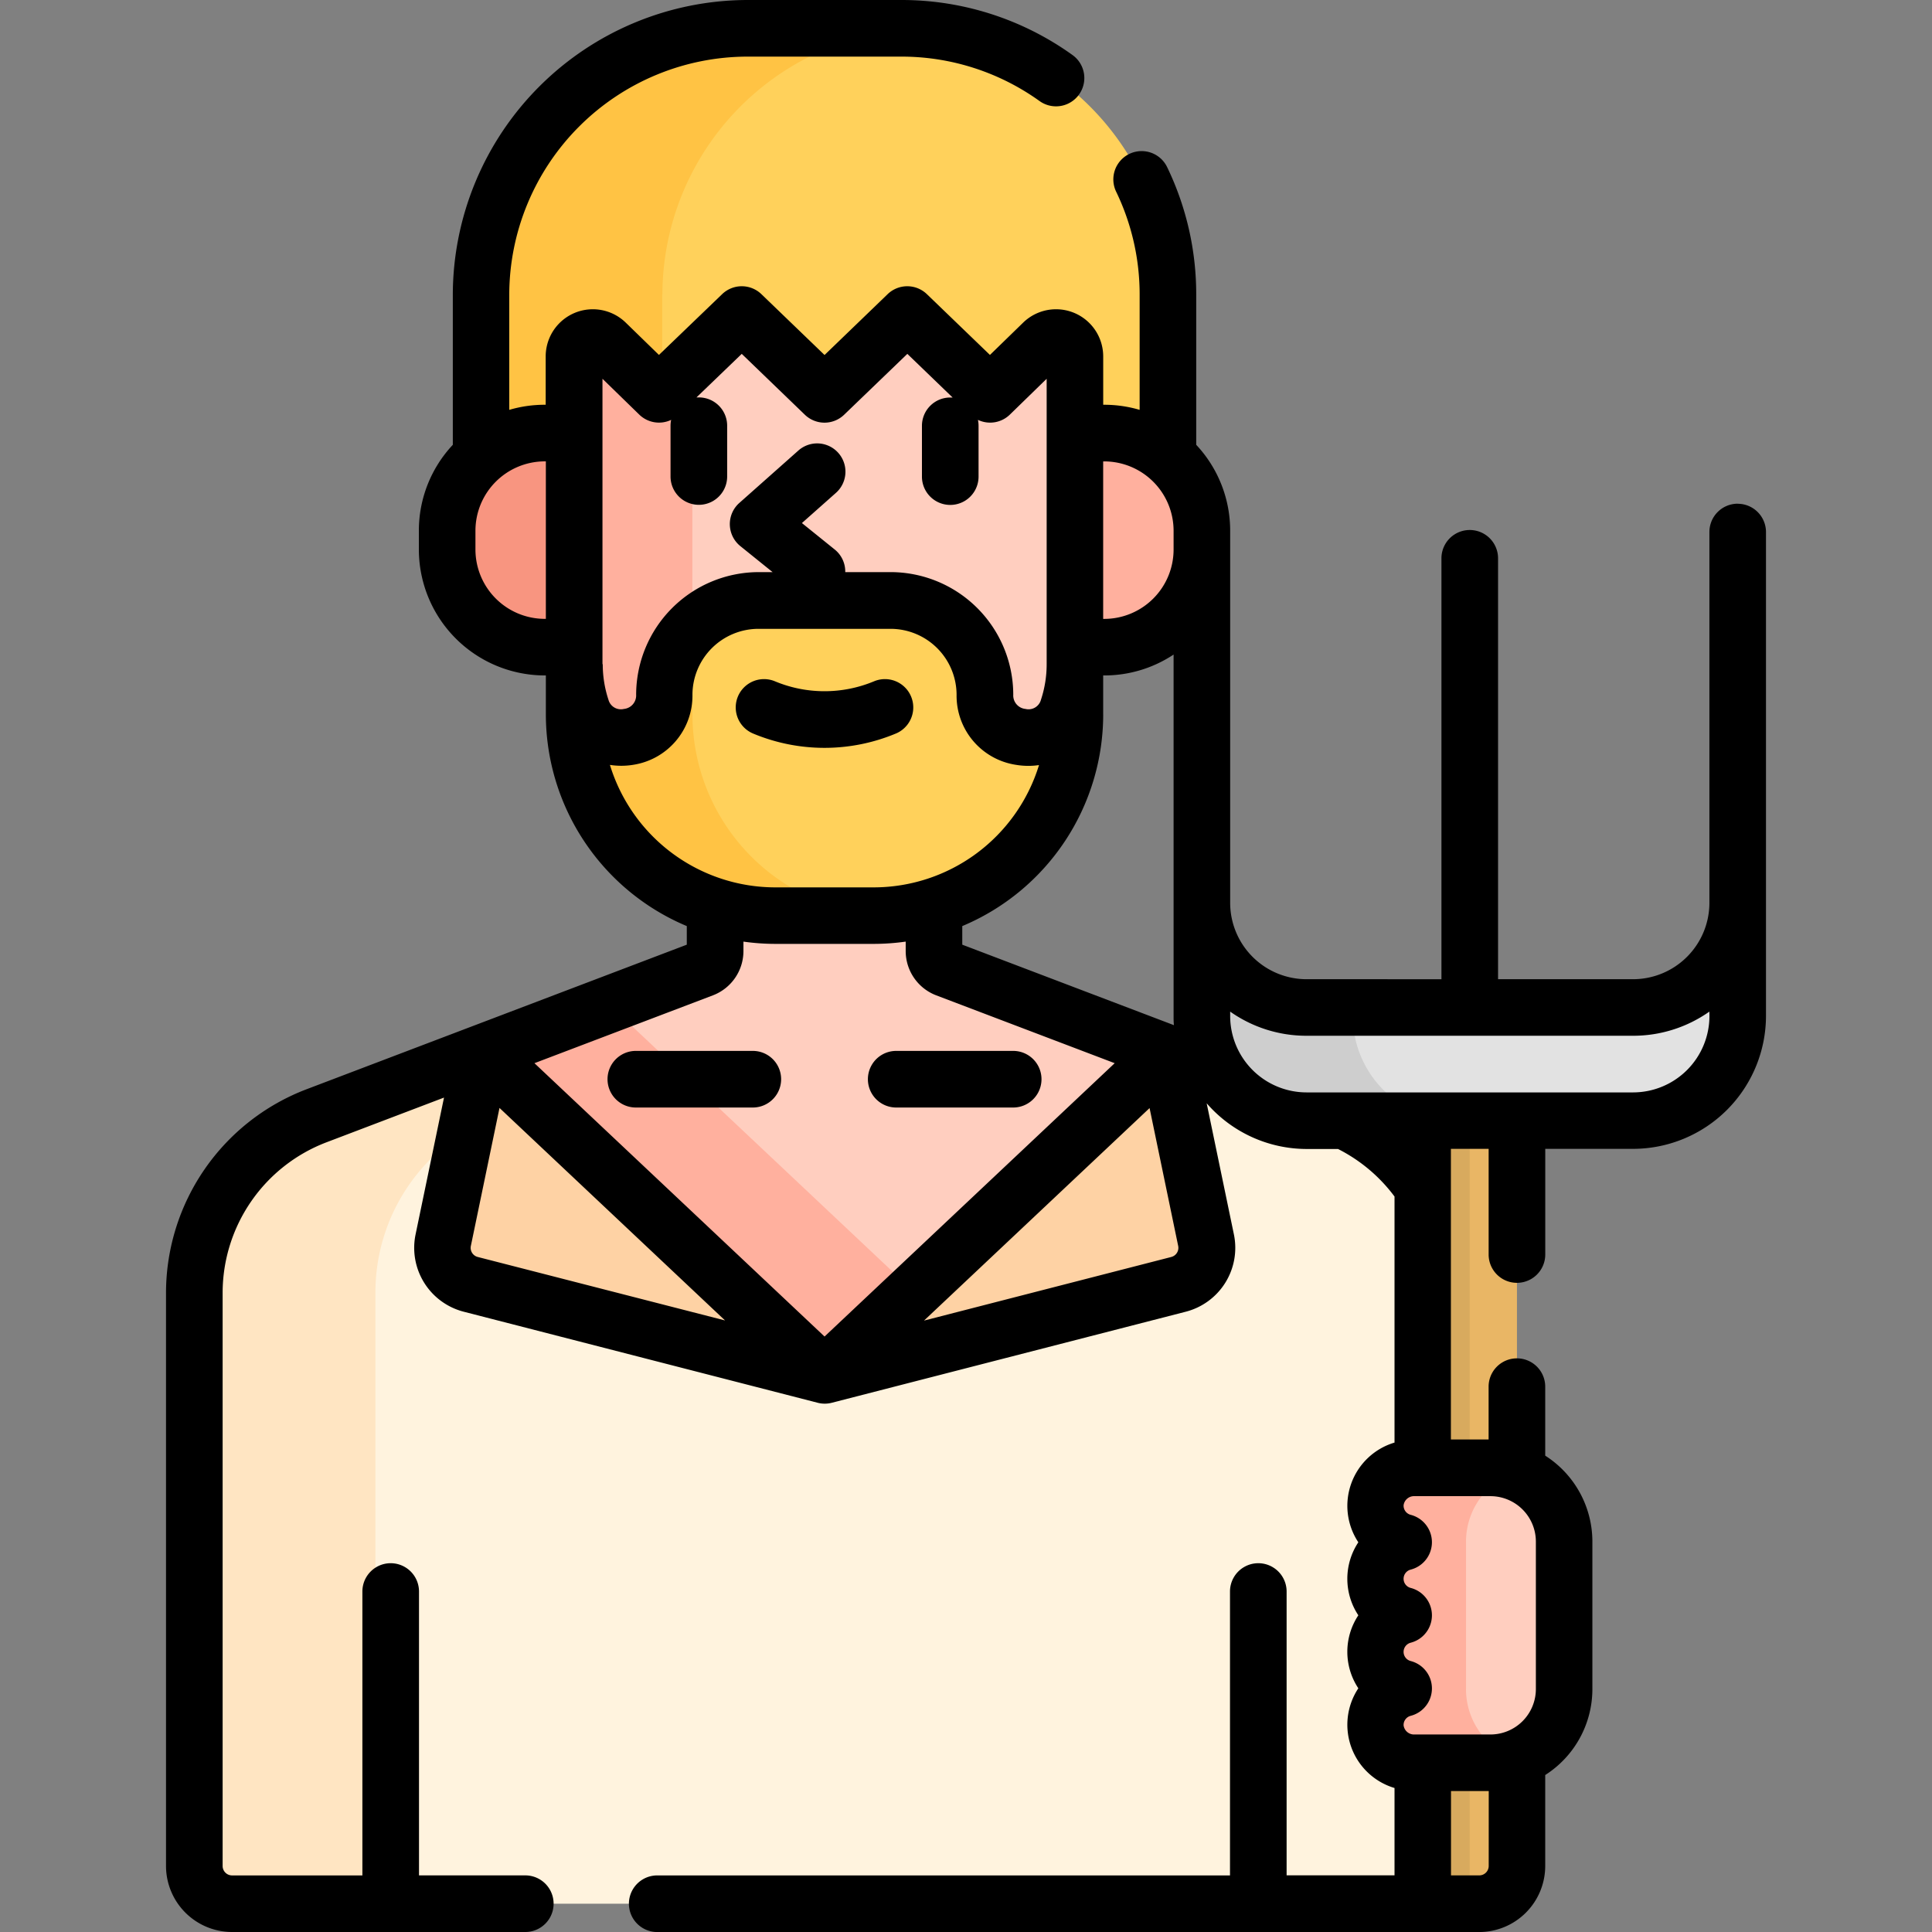 <svg xmlns="http://www.w3.org/2000/svg" xmlns:xlink="http://www.w3.org/1999/xlink" width="56" height="56" viewBox="0 0 56 56">
  <rect x="0" y="0" width="56" height="56" fill="#808080" stroke="none"/>
  <defs>
    <clipPath id="clip-path">
      <rect id="Rectángulo_34017" data-name="Rectángulo 34017" width="56" height="56" transform="translate(446 1400)" fill="#fff" stroke="#707070" stroke-width="1"/>
    </clipPath>
  </defs>
  <g id="Enmascarar_grupo_76" data-name="Enmascarar grupo 76" transform="translate(-446 -1400)" clip-path="url(#clip-path)">
    <g id="campesino" transform="translate(446 1400)">
      <path id="Trazado_117572" data-name="Trazado 117572" d="M41,51.1a1.123,1.123,0,0,1-1.136-1.054,1.1,1.1,0,0,1,.819-1.1,1.095,1.095,0,0,1,0-2.119,1.095,1.095,0,0,1,0-2.119,1.1,1.1,0,0,1-.819-1.1A1.123,1.123,0,0,1,41,42.547h.23V34.409a5.462,5.462,0,0,0-2.595-2.062l-4.816-1.831L23.9,39.867l-9.925-9.351L9.158,32.347a5.469,5.469,0,0,0-3.525,5.112V54.086A1.094,1.094,0,0,0,6.726,55.18H41.235V51.1Z" fill="#fff3de"/>
      <g id="Grupo_83879" data-name="Grupo 83879">
        <g id="Grupo_83878" data-name="Grupo 83878">
          <path id="Trazado_117573" data-name="Trazado 117573" d="M10.882,54.086V37.459a5.469,5.469,0,0,1,3.525-5.112l1.075-.409-1.509-1.422L9.158,32.347a5.469,5.469,0,0,0-3.525,5.112V54.086A1.094,1.094,0,0,0,6.726,55.18h5.25A1.094,1.094,0,0,1,10.882,54.086Z" fill="#ffe5c2"/>
        </g>
      </g>
      <g id="Grupo_83880" data-name="Grupo 83880">
        <path id="Trazado_117574" data-name="Trazado 117574" d="M27.423,28.082a.547.547,0,0,1-.353-.511v-1.3a5.826,5.826,0,0,1-1.744.266H22.471a5.826,5.826,0,0,1-1.744-.266v1.3a.547.547,0,0,1-.353.511l-6.4,2.434L23.9,39.867l9.925-9.351Z" fill="#ffcebf"/>
      </g>
      <g id="Grupo_83882" data-name="Grupo 83882">
        <g id="Grupo_83881" data-name="Grupo 83881">
          <path id="Trazado_117575" data-name="Trazado 117575" d="M17.654,29.117l-3.68,1.4L23.9,39.867l2.583-2.433Z" fill="#ffb09e"/>
        </g>
      </g>
      <g id="Grupo_83895" data-name="Grupo 83895">
        <g id="Grupo_83883" data-name="Grupo 83883">
          <path id="Trazado_117576" data-name="Trazado 117576" d="M28.547,20.137A2.734,2.734,0,0,0,25.813,17.4H21.985a2.734,2.734,0,0,0-2.734,2.734,1.234,1.234,0,0,1-2.4.4,4.087,4.087,0,0,1-.206-1.286v1.457a5.829,5.829,0,0,0,5.829,5.829h2.855a5.829,5.829,0,0,0,5.829-5.829V19.252a4.087,4.087,0,0,1-.206,1.286,1.234,1.234,0,0,1-2.4-.4Z" fill="#ffd15b"/>
        </g>
        <g id="Grupo_83885" data-name="Grupo 83885">
          <g id="Grupo_83884" data-name="Grupo 83884">
            <path id="Trazado_117577" data-name="Trazado 117577" d="M20.069,20.709V18.187a2.726,2.726,0,0,0-.819,1.951,1.234,1.234,0,0,1-2.4.4,4.087,4.087,0,0,1-.206-1.286v1.457a5.829,5.829,0,0,0,5.829,5.829h2.855c.1,0,.191,0,.286-.007a5.829,5.829,0,0,1-5.543-5.822Z" fill="#ffc344"/>
          </g>
        </g>
        <g id="Grupo_83886" data-name="Grupo 83886">
          <path id="Trazado_117578" data-name="Trazado 117578" d="M15.791,12.553h.851V10.331a.547.547,0,0,1,.928-.392L19.1,11.43l2.4-2.313,2.4,2.313,2.4-2.313,2.4,2.313,1.532-1.491a.547.547,0,0,1,.928.392v2.222h.851a2.818,2.818,0,0,1,1.845.686V8.55A7.73,7.73,0,0,0,26.122.82H21.676a7.73,7.73,0,0,0-7.73,7.73v4.688a2.817,2.817,0,0,1,1.845-.686Z" fill="#ffd15b"/>
        </g>
        <g id="Grupo_83888" data-name="Grupo 83888">
          <g id="Grupo_83887" data-name="Grupo 83887">
            <path id="Trazado_117579" data-name="Trazado 117579" d="M19.2,8.55A7.73,7.73,0,0,1,26.524.831q-.2-.01-.4-.01H21.675a7.73,7.73,0,0,0-7.73,7.73v4.688a2.818,2.818,0,0,1,1.845-.686h.851V10.331a.547.547,0,0,1,.928-.392L19.1,11.43l.094-.09V8.55Z" fill="#ffc344"/>
          </g>
        </g>
        <g id="Grupo_83891" data-name="Grupo 83891">
          <g id="Grupo_83889" data-name="Grupo 83889">
            <path id="Trazado_117580" data-name="Trazado 117580" d="M32.006,12.553h-.851v6.2h.851a2.83,2.83,0,0,0,2.83-2.83v-.545a2.83,2.83,0,0,0-2.83-2.83Z" fill="#ffb09e"/>
          </g>
          <g id="Grupo_83890" data-name="Grupo 83890">
            <path id="Trazado_117581" data-name="Trazado 117581" d="M16.642,12.553h-.851a2.83,2.83,0,0,0-2.83,2.83v.545a2.83,2.83,0,0,0,2.83,2.83h.851Z" fill="#f89580"/>
          </g>
        </g>
        <g id="Grupo_83892" data-name="Grupo 83892">
          <path id="Trazado_117582" data-name="Trazado 117582" d="M28.7,11.43,26.3,9.117,23.9,11.43,21.5,9.117,19.1,11.43,17.571,9.939a.547.547,0,0,0-.928.392v8.921a4.087,4.087,0,0,0,.206,1.286,1.234,1.234,0,0,0,2.4-.4A2.734,2.734,0,0,1,21.985,17.4h3.828a2.734,2.734,0,0,1,2.734,2.734,1.234,1.234,0,0,0,2.4.4,4.087,4.087,0,0,0,.206-1.286V10.331a.547.547,0,0,0-.928-.392Z" fill="#ffcebf"/>
        </g>
        <g id="Grupo_83894" data-name="Grupo 83894">
          <g id="Grupo_83893" data-name="Grupo 83893">
            <path id="Trazado_117583" data-name="Trazado 117583" d="M20.069,10.5l-.967.933L17.571,9.939a.547.547,0,0,0-.928.392v8.921a4.087,4.087,0,0,0,.206,1.286,1.234,1.234,0,0,0,2.4-.4,2.726,2.726,0,0,1,.819-1.951V10.5Z" fill="#ffb09e"/>
          </g>
        </g>
      </g>
      <g id="Grupo_83896" data-name="Grupo 83896">
        <path id="Trazado_117584" data-name="Trazado 117584" d="M13.973,30.516l-1.128,5.431a1.094,1.094,0,0,0,.8,1.282L23.9,39.867Z" fill="#fed2a4"/>
      </g>
      <g id="Grupo_83897" data-name="Grupo 83897">
        <path id="Trazado_117585" data-name="Trazado 117585" d="M33.824,30.516l1.128,5.431a1.094,1.094,0,0,1-.8,1.282L23.9,39.867Z" fill="#fed2a4"/>
      </g>
      <g id="Grupo_83905" data-name="Grupo 83905">
        <g id="Grupo_83898" data-name="Grupo 83898">
          <path id="Trazado_117586" data-name="Trazado 117586" d="M47.334,29.2H37.87a3.034,3.034,0,0,1-3.034-3.034v3.281a3.034,3.034,0,0,0,3.034,3.034h9.464a3.034,3.034,0,0,0,3.034-3.034V26.17A3.034,3.034,0,0,1,47.334,29.2Z" fill="#e2e2e2"/>
        </g>
        <g id="Grupo_83900" data-name="Grupo 83900">
          <g id="Grupo_83899" data-name="Grupo 83899">
            <path id="Trazado_117587" data-name="Trazado 117587" d="M39.211,29.451V29.2H37.87a3.034,3.034,0,0,1-3.034-3.034v3.281a3.034,3.034,0,0,0,3.034,3.034h4.375A3.034,3.034,0,0,1,39.211,29.451Z" fill="#cecece"/>
          </g>
        </g>
        <g id="Grupo_83901" data-name="Grupo 83901">
          <path id="Trazado_117588" data-name="Trazado 117588" d="M43.2,51.1H41.235V55.18h1.641a1.094,1.094,0,0,0,1.094-1.094V50.95A2.128,2.128,0,0,1,43.2,51.1Z" fill="#e9b665"/>
          <path id="Trazado_117589" data-name="Trazado 117589" d="M43.2,42.547a2.127,2.127,0,0,1,.77.145V32.484H41.235V42.547Z" fill="#e9b665"/>
        </g>
        <g id="Grupo_83902" data-name="Grupo 83902">
          <path id="Trazado_117590" data-name="Trazado 117590" d="M41.235,51.1H42.6V55.18H41.235Z" fill="#d8aa5e"/>
          <path id="Trazado_117591" data-name="Trazado 117591" d="M41.235,32.484H42.6V42.547H41.235Z" fill="#d8aa5e"/>
        </g>
        <g id="Grupo_83903" data-name="Grupo 83903">
          <path id="Trazado_117592" data-name="Trazado 117592" d="M41,42.547A1.123,1.123,0,0,0,39.868,43.6a1.1,1.1,0,0,0,.819,1.1,1.095,1.095,0,0,0,0,2.119,1.095,1.095,0,0,0,0,2.119,1.1,1.1,0,0,0-.819,1.1A1.123,1.123,0,0,0,41,51.1H43.2a2.137,2.137,0,0,0,2.137-2.137V44.684A2.137,2.137,0,0,0,43.2,42.547Z" fill="#ffcebf"/>
        </g>
        <g id="Grupo_83904" data-name="Grupo 83904">
          <path id="Trazado_117593" data-name="Trazado 117593" d="M42.493,48.958V44.684a2.136,2.136,0,0,1,1.422-2.012,2.129,2.129,0,0,0-.715-.125H41A1.123,1.123,0,0,0,39.868,43.6a1.1,1.1,0,0,0,.819,1.1,1.094,1.094,0,0,0,0,2.119,1.094,1.094,0,0,0,0,2.119,1.1,1.1,0,0,0-.819,1.1A1.123,1.123,0,0,0,41,51.1H43.2a2.129,2.129,0,0,0,.715-.125A2.136,2.136,0,0,1,42.493,48.958Z" fill="#ffb09e"/>
        </g>
      </g>
      <g id="Grupo_83906" data-name="Grupo 83906">
        <path id="Trazado_117594" data-name="Trazado 117594" d="M29.368,30.461H25.977a.82.82,0,0,0,0,1.641h3.391a.82.82,0,1,0,0-1.641Z"/>
        <path id="Trazado_117595" data-name="Trazado 117595" d="M21.821,30.461H18.43a.82.82,0,0,0,0,1.641h3.391a.82.82,0,1,0,0-1.641Z"/>
        <path id="Trazado_117596" data-name="Trazado 117596" d="M25.965,21.263a.82.82,0,1,0-.628-1.516,3.733,3.733,0,0,1-2.877,0,.82.82,0,1,0-.628,1.516,5.364,5.364,0,0,0,4.132,0Z"/>
        <path id="Trazado_117597" data-name="Trazado 117597" d="M50.368,14.6a.82.82,0,0,0-.82.82V26.17a2.216,2.216,0,0,1-2.213,2.213H43.422v-12.2a.82.82,0,0,0-1.641,0v12.2H37.87a2.216,2.216,0,0,1-2.213-2.213V15.383a3.636,3.636,0,0,0-.984-2.49V8.55a8.471,8.471,0,0,0-.843-3.706.82.82,0,0,0-1.478.712,6.844,6.844,0,0,1,.681,2.994v3.33a3.636,3.636,0,0,0-1.025-.148h-.031v-1.4a1.367,1.367,0,0,0-2.321-.98l-.962.936L26.867,8.527a.82.82,0,0,0-1.139,0L23.9,10.29,22.07,8.527a.82.82,0,0,0-1.139,0L19.1,10.288l-.962-.936a1.367,1.367,0,0,0-2.321.98v1.4h-.031a3.64,3.64,0,0,0-1.025.148V8.55a6.917,6.917,0,0,1,6.909-6.909h4.447a6.859,6.859,0,0,1,4.015,1.288.82.82,0,1,0,.955-1.334A8.49,8.49,0,0,0,26.122,0H21.675a8.56,8.56,0,0,0-8.55,8.55v4.343a3.636,3.636,0,0,0-.984,2.49v.545a3.654,3.654,0,0,0,3.65,3.65h.031v1.131a6.659,6.659,0,0,0,4.085,6.134v.539L8.866,31.58a6.323,6.323,0,0,0-4.054,5.879V54.086A1.916,1.916,0,0,0,6.726,56h8.5a.82.82,0,0,0,0-1.641H12.145V46.131a.82.82,0,0,0-1.641,0v8.229H6.726a.274.274,0,0,1-.273-.273V37.459a4.674,4.674,0,0,1,3-4.345l3.417-1.3-.824,3.965a1.912,1.912,0,0,0,1.4,2.243l10.255,2.638a.819.819,0,0,0,.409,0l10.255-2.638a1.912,1.912,0,0,0,1.4-2.243l-.789-3.8a3.845,3.845,0,0,0,2.9,1.325h.907a4.66,4.66,0,0,1,1.638,1.378v7.132a1.913,1.913,0,0,0-1.049,2.89,1.914,1.914,0,0,0,0,2.116,1.914,1.914,0,0,0,0,2.116,1.913,1.913,0,0,0,1.049,2.89v2.532H37.293V46.131a.82.82,0,0,0-1.641,0v8.229H19.05a.82.82,0,0,0,0,1.641H42.875a1.916,1.916,0,0,0,1.914-1.914V51.45a2.957,2.957,0,0,0,1.367-2.491V44.684a2.957,2.957,0,0,0-1.367-2.491v-2a.82.82,0,1,0-1.641,0v1.531H42.055V33.3h1.094v3.063a.82.82,0,0,0,1.641,0V33.3h2.544a3.858,3.858,0,0,0,3.854-3.854V15.422a.82.82,0,0,0-.82-.82ZM15.822,17.938h-.031a2.012,2.012,0,0,1-2.01-2.01v-.545a2.012,2.012,0,0,1,2.01-2.01h.031Zm16.154-4.564h.031a2.012,2.012,0,0,1,2.01,2.01v.545a2.012,2.012,0,0,1-2.01,2.01h-.031Zm0,7.336V19.578h.031a3.628,3.628,0,0,0,2.01-.605V29.451c0,.089,0,.177.01.264l-6.135-2.333v-.539a6.659,6.659,0,0,0,4.085-6.134ZM17.463,19.252V10.979l1.067,1.039a.82.82,0,0,0,.924.152.827.827,0,0,0-.018.169v1.473a.82.82,0,0,0,1.641,0V12.339a.82.82,0,0,0-.82-.82c-.023,0-.046,0-.069,0L21.5,10.257l1.829,1.764a.82.82,0,0,0,1.139,0L26.3,10.257l1.312,1.265c-.023,0-.046,0-.069,0a.82.82,0,0,0-.82.82v1.473a.82.82,0,0,0,1.641,0V12.339a.827.827,0,0,0-.018-.169.82.82,0,0,0,.925-.152l1.067-1.039v8.273a3.264,3.264,0,0,1-.165,1.029.372.372,0,0,1-.448.268.393.393,0,0,1-.355-.411,3.559,3.559,0,0,0-3.555-3.555H24.5a.818.818,0,0,0-.3-.651l-.956-.771.986-.875a.82.82,0,1,0-1.089-1.227l-1.711,1.519a.82.82,0,0,0,.03,1.252l.934.753h-.4a3.559,3.559,0,0,0-3.555,3.555.393.393,0,0,1-.355.411.373.373,0,0,1-.448-.268,3.267,3.267,0,0,1-.165-1.029Zm.218,2.919a2.117,2.117,0,0,0,.656,0,2.026,2.026,0,0,0,1.734-2.03,1.916,1.916,0,0,1,1.914-1.914h3.828a1.916,1.916,0,0,1,1.914,1.914,2.026,2.026,0,0,0,1.734,2.03,2.173,2.173,0,0,0,.346.028,2.077,2.077,0,0,0,.309-.023,5.017,5.017,0,0,1-4.79,3.545H22.471a5.017,5.017,0,0,1-4.791-3.547ZM13.848,36.434a.273.273,0,0,1-.2-.32l.83-4,6.538,6.16ZM23.9,38.74l-8.409-7.923,5.177-1.968a1.375,1.375,0,0,0,.881-1.278v-.278a6.671,6.671,0,0,0,.924.066h2.855a6.669,6.669,0,0,0,.924-.066v.278a1.375,1.375,0,0,0,.881,1.278l5.177,1.968Zm10.051-2.306-7.168,1.844,6.538-6.16.83,4A.273.273,0,0,1,33.949,36.434Zm9.2,17.652a.274.274,0,0,1-.273.273h-.82V51.915h1.094Zm.05-10.719a1.318,1.318,0,0,1,1.317,1.317v4.274A1.318,1.318,0,0,1,43.2,50.275H41a.305.305,0,0,1-.316-.264.274.274,0,0,1,.206-.277.82.82,0,0,0,0-1.588.274.274,0,0,1,0-.531.82.82,0,0,0,0-1.588.274.274,0,0,1,0-.531.82.82,0,0,0,0-1.588.274.274,0,0,1-.206-.277A.305.305,0,0,1,41,43.367Zm6.348-13.916a2.216,2.216,0,0,1-2.213,2.213H37.87a2.216,2.216,0,0,1-2.213-2.213v-.129a3.831,3.831,0,0,0,2.213.7h9.464a3.832,3.832,0,0,0,2.213-.7Z"/>
      </g>
    </g>
  </g>
</svg>
